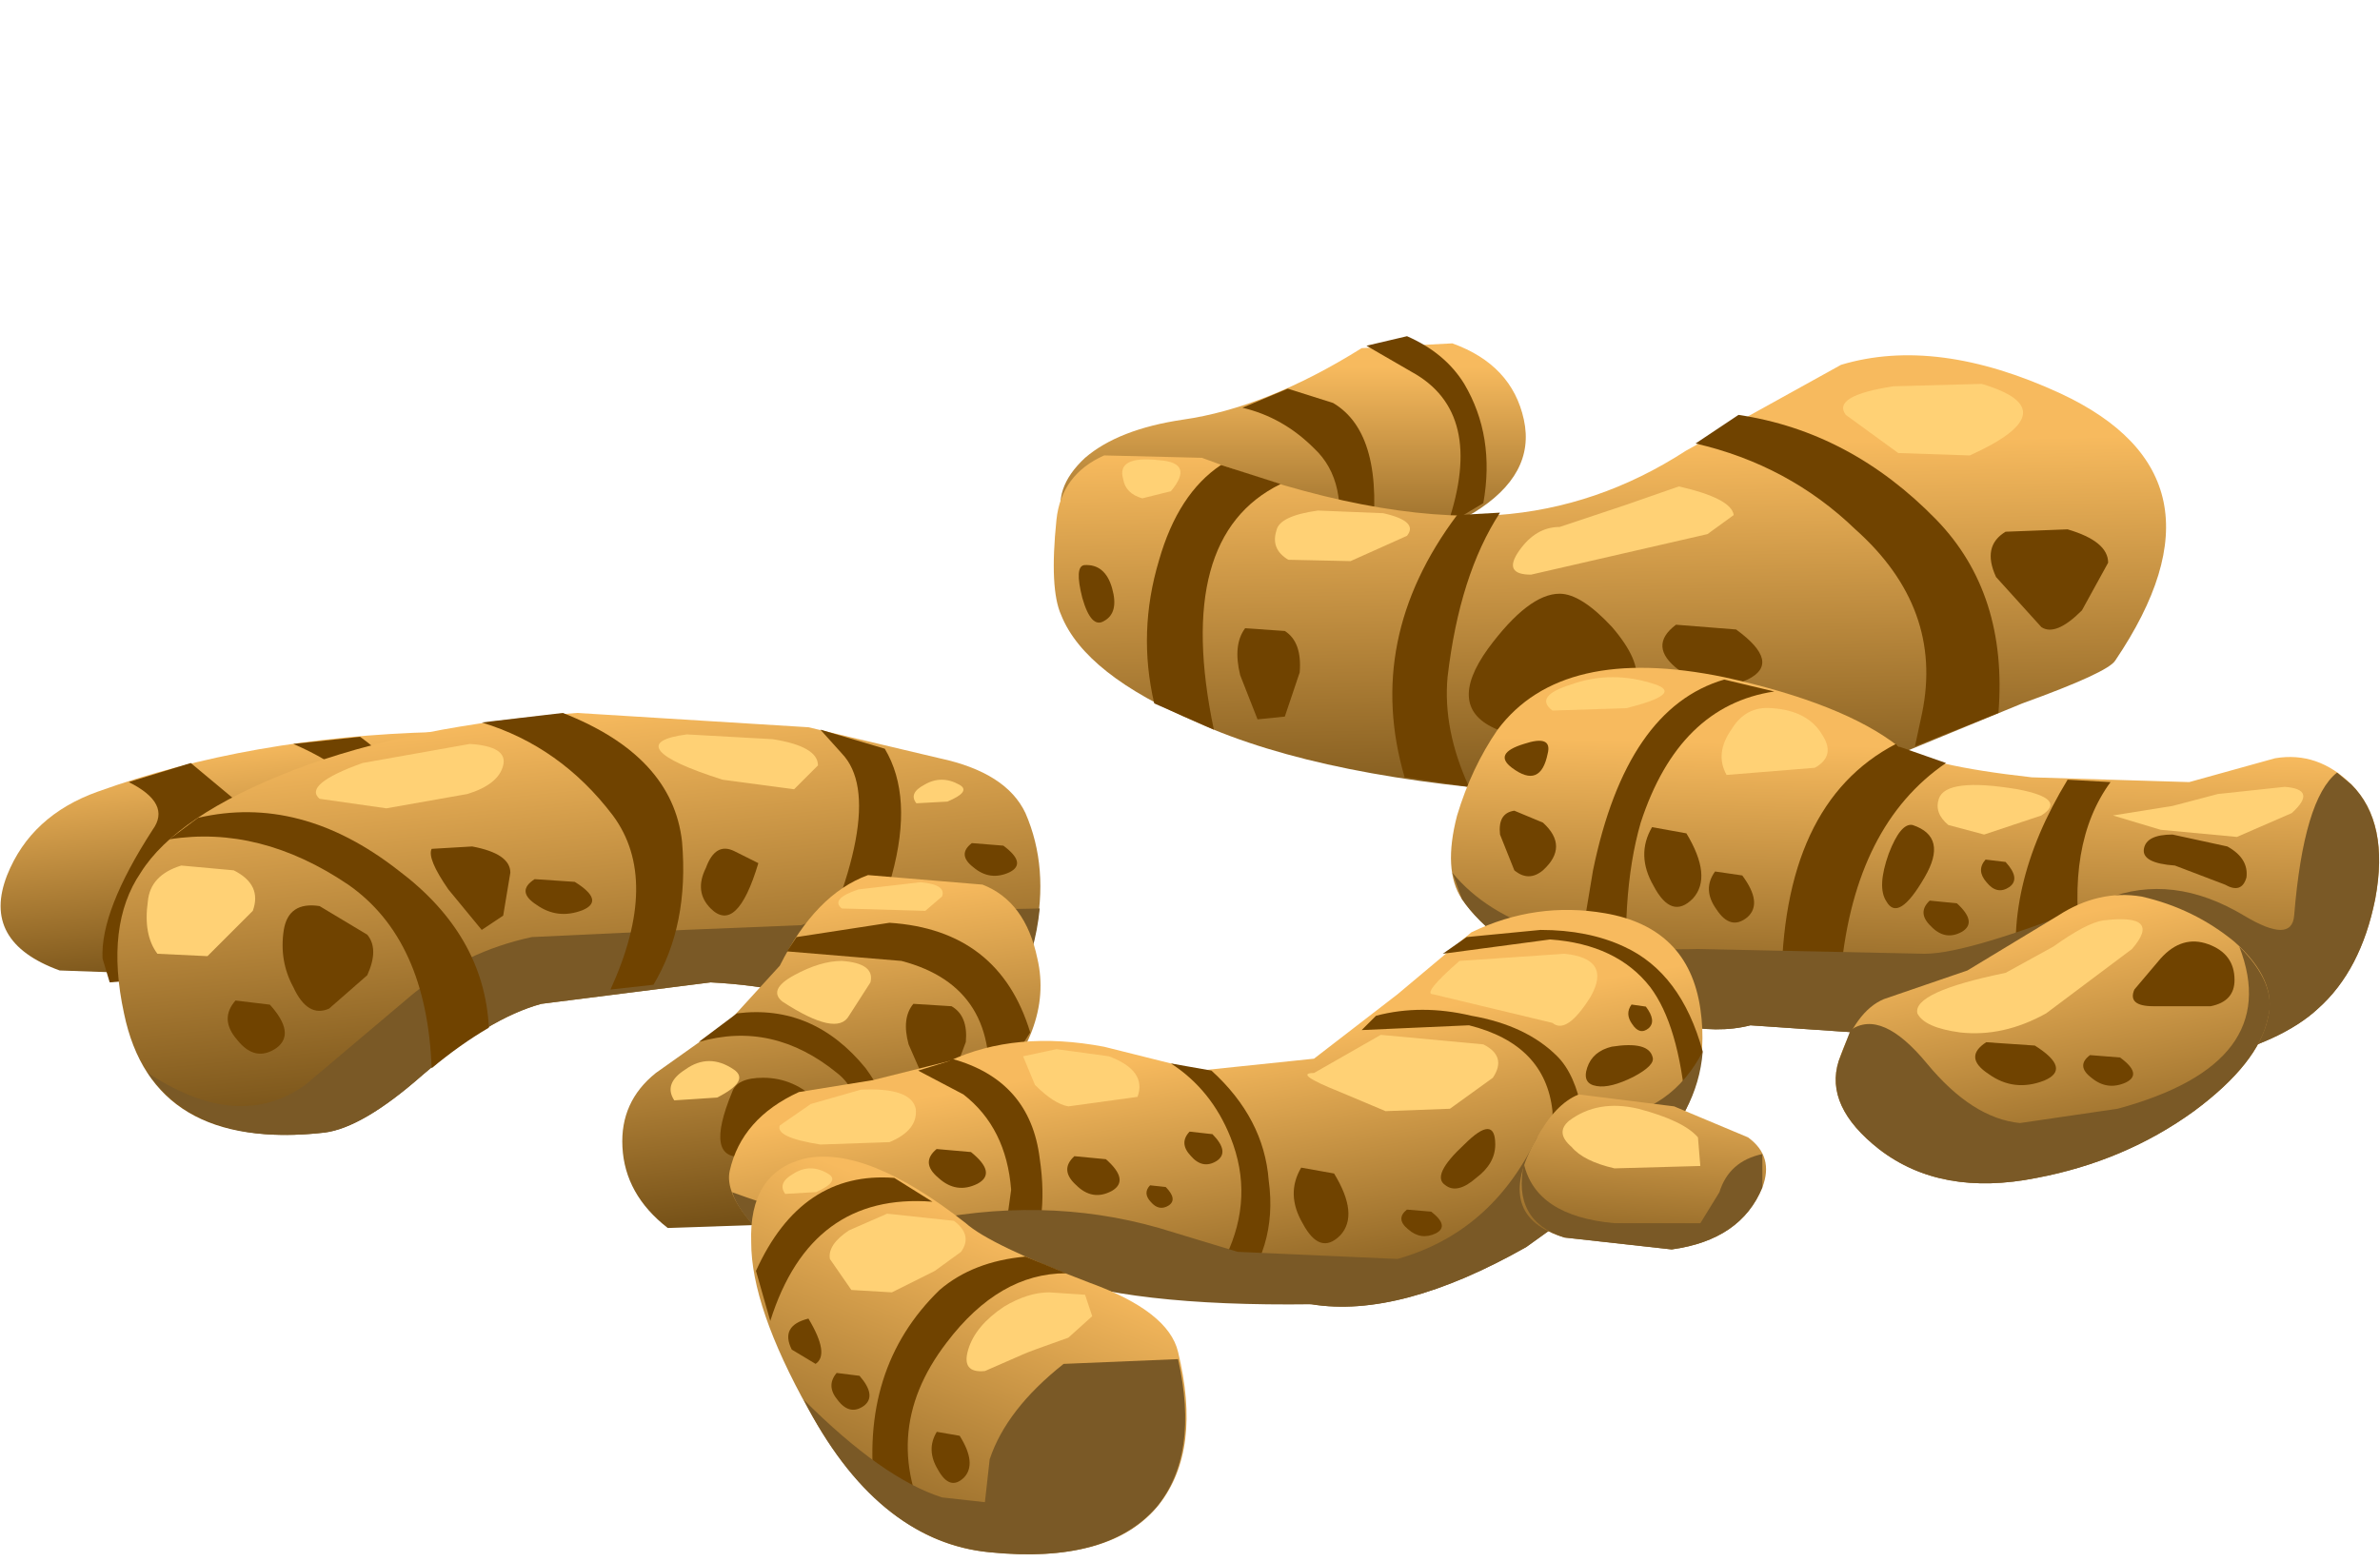 <?xml version="1.0" encoding="UTF-8" standalone="no"?>
<svg xmlns:xlink="http://www.w3.org/1999/xlink" height="32.75px" width="49.9px" xmlns="http://www.w3.org/2000/svg">
  <g transform="matrix(1.0, 0.0, 0.0, 1.0, 0.0, 0.0)">
    <use height="4.9" transform="matrix(1.0, 0.0, 0.0, 1.0, 22.25, 7.0)" width="9.75" xlink:href="#shape0"/>
    <use height="3.95" transform="matrix(1.0, 0.0, 0.0, 1.0, 28.65, 7.05)" width="2.5" xlink:href="#sprite0"/>
    <use height="3.35" transform="matrix(1.0, 0.0, 0.0, 1.0, 26.05, 8.15)" width="2.75" xlink:href="#sprite1"/>
    <use height="9.3" transform="matrix(1.0, 0.0, 0.0, 1.0, 22.1, 7.45)" width="23.3" xlink:href="#shape3"/>
    <use height="6.95" transform="matrix(1.0, 0.0, 0.0, 1.0, 35.55, 8.7)" width="6.35" xlink:href="#sprite2"/>
    <use height="5.75" transform="matrix(1.0, 0.0, 0.0, 1.0, 29.2, 10.75)" width="2.25" xlink:href="#sprite3"/>
    <use height="5.55" transform="matrix(1.0, 0.0, 0.0, 1.0, 24.05, 9.75)" width="2.8" xlink:href="#sprite4"/>
    <use height="2.2" transform="matrix(1.0, 0.0, 0.0, 1.0, 25.95, 13.0)" width="1.3" xlink:href="#sprite5"/>
    <use height="3.1" transform="matrix(1.0, 0.0, 0.0, 1.0, 30.8, 12.45)" width="3.5" xlink:href="#sprite6"/>
    <use height="1.5" transform="matrix(1.0, 0.0, 0.0, 1.0, 34.85, 12.9)" width="2.1" xlink:href="#sprite7"/>
    <use height="2.25" transform="matrix(1.0, 0.0, 0.0, 1.0, 41.75, 10.95)" width="2.45" xlink:href="#sprite8"/>
    <use height="1.2" transform="matrix(1.0, 0.0, 0.0, 1.0, 22.6, 11.85)" width="0.75" xlink:href="#sprite9"/>
    <use height="1.75" transform="matrix(1.0, 0.0, 0.0, 1.0, 38.65, 7.95)" width="3.75" xlink:href="#sprite10"/>
    <use height="1.85" transform="matrix(1.0, 0.0, 0.0, 1.0, 31.7, 10.2)" width="4.65" xlink:href="#sprite11"/>
    <use height="1.2" transform="matrix(1.0, 0.0, 0.0, 1.0, 26.7, 10.65)" width="2.85" xlink:href="#sprite12"/>
    <use height="0.85" transform="matrix(1.0, 0.0, 0.0, 1.0, 23.55, 9.65)" width="1.2" xlink:href="#sprite13"/>
    <use height="5.3" transform="matrix(1.0, 0.0, 0.0, 1.0, 0.0, 15.35)" width="10.4" xlink:href="#shape16"/>
    <use height="4.6" transform="matrix(1.0, 0.0, 0.0, 1.0, 2.15, 16.0)" width="3.05" xlink:href="#sprite14"/>
    <use height="2.65" transform="matrix(1.0, 0.0, 0.0, 1.0, 6.15, 15.45)" width="2.9" xlink:href="#sprite15"/>
    <use height="8.95" transform="matrix(1.0, 0.0, 0.0, 1.0, 2.45, 14.85)" width="19.35" xlink:href="#shape19"/>
    <use height="4.9" transform="matrix(1.0, 0.0, 0.0, 1.0, 3.1, 18.9)" width="18.7" xlink:href="#sprite16"/>
    <use height="5.35" transform="matrix(1.0, 0.0, 0.0, 1.0, 3.55, 17.05)" width="6.7" xlink:href="#sprite17"/>
    <use height="5.6" transform="matrix(1.0, 0.0, 0.0, 1.0, 16.7, 15.3)" width="2.2" xlink:href="#sprite18"/>
    <use height="5.8" transform="matrix(1.0, 0.0, 0.0, 1.0, 10.1, 14.95)" width="4.2" xlink:href="#sprite19"/>
    <use height="7.85" transform="matrix(1.0, 0.0, 0.0, 1.0, 13.05, 18.25)" width="8.75" xlink:href="#shape24"/>
    <use height="4.1" transform="matrix(1.0, 0.0, 0.0, 1.0, 14.65, 21.2)" width="4.15" xlink:href="#sprite20"/>
    <use height="3.7" transform="matrix(1.0, 0.0, 0.0, 1.0, 16.5, 19.35)" width="5.1" xlink:href="#sprite21"/>
    <use height="2.2" transform="matrix(1.0, 0.0, 0.0, 1.0, 5.9, 19.0)" width="1.9" xlink:href="#sprite22"/>
    <use height="1.3" transform="matrix(1.0, 0.0, 0.0, 1.0, 4.75, 20.8)" width="1.2" xlink:href="#sprite23"/>
    <use height="1.9" transform="matrix(1.0, 0.0, 0.0, 1.0, 9.05, 17.65)" width="1.65" xlink:href="#sprite24"/>
    <use height="0.85" transform="matrix(1.0, 0.0, 0.0, 1.0, 11.0, 18.3)" width="1.4" xlink:href="#sprite25"/>
    <use height="1.4" transform="matrix(1.0, 0.0, 0.0, 1.0, 14.7, 17.8)" width="1.2" xlink:href="#sprite26"/>
    <use height="0.8" transform="matrix(1.0, 0.0, 0.0, 1.0, 20.2, 17.55)" width="1.1" xlink:href="#sprite27"/>
    <use height="2.15" transform="matrix(1.0, 0.0, 0.0, 1.0, 3.05, 18.05)" width="2.3" xlink:href="#sprite28"/>
    <use height="1.35" transform="matrix(1.0, 0.0, 0.0, 1.0, 6.6, 15.6)" width="3.95" xlink:href="#sprite29"/>
    <use height="1.25" transform="matrix(1.0, 0.0, 0.0, 1.0, 13.8, 15.35)" width="3.35" xlink:href="#sprite30"/>
    <use height="0.6" transform="matrix(1.0, 0.0, 0.0, 1.0, 19.15, 16.35)" width="1.05" xlink:href="#sprite31"/>
    <use height="1.9" transform="matrix(1.0, 0.0, 0.0, 1.0, 19.0, 20.9)" width="1.25" xlink:href="#sprite32"/>
    <use height="1.65" transform="matrix(1.0, 0.0, 0.0, 1.0, 15.1, 22.6)" width="2.05" xlink:href="#sprite33"/>
    <use height="0.7" transform="matrix(1.0, 0.0, 0.0, 1.0, 17.6, 18.5)" width="2.15" xlink:href="#sprite34"/>
    <use height="1.3" transform="matrix(1.0, 0.0, 0.0, 1.0, 16.3, 20.15)" width="1.95" xlink:href="#sprite35"/>
    <use height="1.0" transform="matrix(1.0, 0.0, 0.0, 1.0, 14.05, 22.25)" width="1.45" xlink:href="#sprite36"/>
    <use height="8.45" transform="matrix(1.0, 0.0, 0.0, 1.0, 30.4, 14.0)" width="19.5" xlink:href="#shape36"/>
    <use height="8.25" transform="matrix(1.0, 0.0, 0.0, 1.0, 33.0, 14.25)" width="11.3" xlink:href="#sprite37"/>
    <use height="6.25" transform="matrix(1.0, 0.0, 0.0, 1.0, 30.45, 16.2)" width="19.45" xlink:href="#sprite38"/>
    <use height="6.05" transform="matrix(1.0, 0.0, 0.0, 1.0, 38.5, 18.75)" width="9.1" xlink:href="#shape39"/>
    <use height="4.95" transform="matrix(1.0, 0.0, 0.0, 1.0, 38.5, 19.85)" width="9.1" xlink:href="#sprite39"/>
    <use height="1.95" transform="matrix(1.0, 0.0, 0.0, 1.0, 34.45, 17.1)" width="1.2" xlink:href="#sprite40"/>
    <use height="1.25" transform="matrix(1.0, 0.0, 0.0, 1.0, 35.8, 18.1)" width="0.95" xlink:href="#sprite41"/>
    <use height="1.75" transform="matrix(1.0, 0.0, 0.0, 1.0, 39.45, 17.3)" width="1.1" xlink:href="#sprite42"/>
    <use height="0.85" transform="matrix(1.0, 0.0, 0.0, 1.0, 40.3, 18.75)" width="0.95" xlink:href="#sprite43"/>
    <use height="0.75" transform="matrix(1.0, 0.0, 0.0, 1.0, 41.55, 17.95)" width="0.7" xlink:href="#sprite44"/>
    <use height="1.1" transform="matrix(1.0, 0.0, 0.0, 1.0, 44.95, 17.5)" width="2.15" xlink:href="#sprite45"/>
    <use height="1.05" transform="matrix(1.0, 0.0, 0.0, 1.0, 41.4, 21.7)" width="1.7" xlink:href="#sprite46"/>
    <use height="0.75" transform="matrix(1.0, 0.0, 0.0, 1.0, 43.65, 22.05)" width="1.05" xlink:href="#sprite47"/>
    <use height="1.35" transform="matrix(1.0, 0.0, 0.0, 1.0, 44.7, 19.75)" width="2.15" xlink:href="#sprite48"/>
    <use height="1.35" transform="matrix(1.0, 0.0, 0.0, 1.0, 31.45, 17.0)" width="1.15" xlink:href="#sprite49"/>
    <use height="0.7" transform="matrix(1.0, 0.0, 0.0, 1.0, 31.55, 15.55)" width="0.9" xlink:href="#sprite50"/>
    <use height="0.85" transform="matrix(1.0, 0.0, 0.0, 1.0, 32.4, 14.2)" width="2.5" xlink:href="#sprite51"/>
    <use height="12.8" transform="matrix(1.0, 0.0, 0.0, 1.0, 15.3, 14.85)" width="33.0" xlink:href="#shape46"/>
    <use height="7.75" transform="matrix(1.0, 0.0, 0.0, 1.0, 19.25, 19.5)" width="16.45" xlink:href="#sprite52"/>
    <use height="5.6" transform="matrix(1.0, 0.0, 0.0, 1.0, 15.35, 22.05)" width="20.35" xlink:href="#sprite53"/>
    <use height="8.35" transform="matrix(1.0, 0.0, 0.0, 1.0, 15.75, 24.25)" width="9.15" xlink:href="#shape49"/>
    <use height="7.55" transform="matrix(1.0, 0.0, 0.0, 1.0, 15.85, 24.7)" width="6.5" xlink:href="#sprite54"/>
    <use height="4.6" transform="matrix(1.0, 0.0, 0.0, 1.0, 16.85, 28.0)" width="8.0" xlink:href="#sprite55"/>
    <use height="3.35" transform="matrix(1.0, 0.0, 0.0, 1.0, 31.85, 22.85)" width="5.2" xlink:href="#shape52"/>
    <use height="2.0" transform="matrix(1.0, 0.0, 0.0, 1.0, 31.9, 24.2)" width="5.1" xlink:href="#sprite56"/>
    <use height="1.6" transform="matrix(1.0, 0.0, 0.0, 1.0, 30.0, 19.9)" width="3.5" xlink:href="#sprite57"/>
    <use height="1.7" transform="matrix(1.0, 0.0, 0.0, 1.0, 27.4, 21.65)" width="4.0" xlink:href="#sprite58"/>
    <use height="1.4" transform="matrix(1.0, 0.0, 0.0, 1.0, 32.75, 23.2)" width="3.0" xlink:href="#sprite59"/>
    <use height="1.25" transform="matrix(1.0, 0.0, 0.0, 1.0, 21.45, 22.0)" width="2.45" xlink:href="#sprite60"/>
    <use height="1.2" transform="matrix(1.0, 0.0, 0.0, 1.0, 16.35, 22.85)" width="2.85" xlink:href="#sprite61"/>
    <use height="0.65" transform="matrix(1.0, 0.0, 0.0, 1.0, 16.4, 24.5)" width="1.05" xlink:href="#sprite62"/>
    <use height="1.85" transform="matrix(1.0, 0.0, 0.0, 1.0, 17.4, 25.4)" width="2.85" xlink:href="#sprite63"/>
    <use height="1.65" transform="matrix(1.0, 0.0, 0.0, 1.0, 20.25, 27.1)" width="2.65" xlink:href="#sprite64"/>
    <use height="1.85" transform="matrix(1.0, 0.0, 0.0, 1.0, 27.1, 24.25)" width="1.15" xlink:href="#sprite65"/>
    <use height="0.95" transform="matrix(1.0, 0.0, 0.0, 1.0, 22.35, 24.1)" width="1.1" xlink:href="#sprite66"/>
    <use height="0.55" transform="matrix(1.0, 0.0, 0.0, 1.0, 24.05, 24.8)" width="0.55" xlink:href="#sprite67"/>
    <use height="0.8" transform="matrix(1.0, 0.0, 0.0, 1.0, 24.85, 23.6)" width="0.8" xlink:href="#sprite68"/>
    <use height="1.25" transform="matrix(1.0, 0.0, 0.0, 1.0, 30.2, 23.65)" width="1.15" xlink:href="#sprite69"/>
    <use height="0.65" transform="matrix(1.0, 0.0, 0.0, 1.0, 29.4, 25.3)" width="0.85" xlink:href="#sprite70"/>
    <use height="0.85" transform="matrix(1.0, 0.0, 0.0, 1.0, 33.25, 21.9)" width="1.4" xlink:href="#sprite71"/>
    <use height="0.65" transform="matrix(1.0, 0.0, 0.0, 1.0, 34.15, 21.0)" width="0.5" xlink:href="#sprite72"/>
    <use height="0.95" transform="matrix(1.0, 0.0, 0.0, 1.0, 19.45, 23.95)" width="1.2" xlink:href="#sprite73"/>
    <use height="1.0" transform="matrix(1.0, 0.0, 0.0, 1.0, 16.55, 27.65)" width="0.65" xlink:href="#sprite74"/>
    <use height="0.9" transform="matrix(1.0, 0.0, 0.0, 1.0, 17.45, 28.65)" width="0.8" xlink:href="#sprite75"/>
    <use height="1.25" transform="matrix(1.0, 0.0, 0.0, 1.0, 19.55, 29.85)" width="0.8" xlink:href="#sprite76"/>
  </g>
  <defs>
    <g id="shape0" transform="matrix(1.0, 0.0, 0.0, 1.0, -22.25, -7.0)">
      <path d="M22.3 10.95 Q22.05 10.25 22.75 9.6 23.45 9.0 24.8 8.8 26.55 8.55 28.55 7.3 L30.45 7.2 Q31.7 7.65 31.95 8.8 32.2 9.95 30.9 10.75 29.75 11.4 28.35 11.45 L24.95 11.9 Q22.65 12.0 22.3 10.95" fill="url(#gradient0)" fill-rule="evenodd" stroke="none"/>
    </g>
    <linearGradient gradientTransform="matrix(0.0, 0.003, 0.003, 0.0, 27.1, 10.15)" gradientUnits="userSpaceOnUse" id="gradient0" spreadMethod="pad" x1="-819.2" x2="819.2">
      <stop offset="0.0" stop-color="#f7ba5e"/>
      <stop offset="1.0" stop-color="#734f16"/>
    </linearGradient>
    <g id="sprite0" transform="matrix(1.0, 0.0, 0.0, 1.0, 0.0, 0.0)">
      <use height="3.95" transform="matrix(1.0, 0.0, 0.0, 1.0, 0.0, 0.0)" width="2.5" xlink:href="#shape1"/>
    </g>
    <g id="shape1" transform="matrix(1.0, 0.0, 0.0, 1.0, 0.0, 0.0)">
      <path d="M0.0 0.2 L0.85 0.0 Q1.65 0.35 2.05 1.0 2.7 2.1 2.45 3.5 L1.7 3.95 Q2.5 1.6 0.95 0.75 L0.0 0.2" fill="#704300" fill-rule="evenodd" stroke="none"/>
    </g>
    <g id="sprite1" transform="matrix(1.0, 0.0, 0.0, 1.0, 0.0, 0.0)">
      <use height="3.35" transform="matrix(1.0, 0.0, 0.0, 1.0, 0.0, 0.0)" width="2.75" xlink:href="#shape2"/>
    </g>
    <g id="shape2" transform="matrix(1.0, 0.0, 0.0, 1.0, 0.0, 0.0)">
      <path d="M2.3 3.3 L1.95 3.35 Q2.25 1.95 1.5 1.25 0.85 0.6 0.0 0.4 L0.95 0.0 1.9 0.3 Q3.0 0.95 2.7 3.3 L2.3 3.3" fill="#704300" fill-rule="evenodd" stroke="none"/>
    </g>
    <g id="shape3" transform="matrix(1.0, 0.0, 0.0, 1.0, -22.1, -7.45)">
      <path d="M43.2 8.25 Q46.95 10.0 44.35 13.85 44.2 14.1 42.4 14.75 L39.0 16.15 Q37.3 16.95 32.55 16.65 27.75 16.35 25.1 15.15 22.75 14.15 22.25 12.9 22.0 12.35 22.15 10.9 22.25 9.95 23.15 9.55 L25.2 9.6 Q28.8 10.95 31.4 10.8 33.5 10.65 35.35 9.45 L38.6 7.65 Q40.6 7.05 43.2 8.25" fill="url(#gradient1)" fill-rule="evenodd" stroke="none"/>
    </g>
    <linearGradient gradientTransform="matrix(1.0E-4, 0.005, 0.005, -1.0E-4, 33.8, 13.45)" gradientUnits="userSpaceOnUse" id="gradient1" spreadMethod="pad" x1="-819.2" x2="819.2">
      <stop offset="0.0" stop-color="#f7ba5e"/>
      <stop offset="1.0" stop-color="#734f16"/>
    </linearGradient>
    <g id="sprite2" transform="matrix(1.0, 0.0, 0.0, 1.0, 0.0, 0.0)">
      <use height="6.95" transform="matrix(1.0, 0.0, 0.0, 1.0, 0.0, 0.0)" width="6.35" xlink:href="#shape4"/>
    </g>
    <g id="shape4" transform="matrix(1.0, 0.0, 0.0, 1.0, 0.0, 0.0)">
      <path d="M4.6 6.95 L4.75 6.25 Q5.2 4.05 3.35 2.4 1.95 1.05 0.0 0.6 L0.9 0.0 Q3.25 0.35 5.05 2.2 6.55 3.75 6.35 6.25 L4.6 6.95" fill="#704300" fill-rule="evenodd" stroke="none"/>
    </g>
    <g id="sprite3" transform="matrix(1.0, 0.0, 0.0, 1.0, 0.0, 0.0)">
      <use height="5.75" transform="matrix(1.0, 0.0, 0.0, 1.0, 0.0, 0.0)" width="2.25" xlink:href="#shape5"/>
    </g>
    <g id="shape5" transform="matrix(1.0, 0.0, 0.0, 1.0, 0.0, 0.0)">
      <path d="M2.25 0.0 Q1.4 1.3 1.15 3.45 1.05 4.55 1.6 5.75 L0.25 5.55 Q-0.6 2.65 1.35 0.05 L2.25 0.0" fill="#704300" fill-rule="evenodd" stroke="none"/>
    </g>
    <g id="sprite4" transform="matrix(1.0, 0.0, 0.0, 1.0, 0.0, 0.0)">
      <use height="5.55" transform="matrix(1.0, 0.0, 0.0, 1.0, 0.0, 0.0)" width="2.8" xlink:href="#shape6"/>
    </g>
    <g id="shape6" transform="matrix(1.0, 0.0, 0.0, 1.0, 0.0, 0.0)">
      <path d="M1.4 5.55 L0.15 5.0 Q-0.2 3.5 0.25 2.0 0.65 0.6 1.55 0.0 L2.8 0.4 Q0.55 1.5 1.4 5.55" fill="#704300" fill-rule="evenodd" stroke="none"/>
    </g>
    <g id="sprite5" transform="matrix(1.0, 0.0, 0.0, 1.0, -0.05, 0.0)">
      <use height="1.9" transform="matrix(1.04, 0.0, 0.0, 1.158, 0.05, 0.0)" width="1.25" xlink:href="#shape7"/>
    </g>
    <g id="shape7" transform="matrix(1.0, 0.0, 0.0, 1.0, 0.0, 0.0)">
      <path d="M0.95 0.2 Q1.3 0.4 1.25 0.95 L0.95 1.75 0.4 1.8 0.05 1.0 Q-0.1 0.45 0.15 0.15 L0.95 0.2" fill="#704300" fill-rule="evenodd" stroke="none"/>
    </g>
    <g id="sprite6" transform="matrix(1.0, 0.0, 0.0, 1.0, 0.0, 0.0)">
      <use height="3.1" transform="matrix(1.0, 0.0, 0.0, 1.0, 0.0, 0.0)" width="3.5" xlink:href="#shape8"/>
    </g>
    <g id="shape8" transform="matrix(1.0, 0.0, 0.0, 1.0, 0.0, 0.0)">
      <path d="M1.9 0.0 Q2.35 0.0 3.0 0.7 3.6 1.4 3.5 1.85 L2.6 2.85 Q1.7 3.35 0.6 2.85 -0.5 2.4 0.4 1.15 1.25 0.0 1.9 0.0" fill="#704300" fill-rule="evenodd" stroke="none"/>
    </g>
    <g id="sprite7" transform="matrix(1.0, 0.0, 0.0, 1.0, 0.05, 0.05)">
      <use height="1.5" transform="matrix(1.2, 0.0, 0.0, 1.0, -0.06, -0.05)" width="1.75" xlink:href="#shape9"/>
    </g>
    <g id="shape9" transform="matrix(1.0, 0.0, 0.0, 1.0, 0.05, 0.05)">
      <path d="M1.25 0.25 Q2.05 0.95 1.45 1.3 0.8 1.65 0.25 1.1 -0.3 0.6 0.2 0.15 L1.25 0.25" fill="#704300" fill-rule="evenodd" stroke="none"/>
    </g>
    <g id="sprite8" transform="matrix(1.0, 0.0, 0.0, 1.0, -0.05, 0.05)">
      <use height="2.25" transform="matrix(1.0, 0.0, 0.0, 1.0, 0.05, -0.05)" width="2.45" xlink:href="#shape10"/>
    </g>
    <g id="shape10" transform="matrix(1.0, 0.0, 0.0, 1.0, -0.05, 0.05)">
      <path d="M1.1 2.15 L0.15 1.1 Q-0.15 0.45 0.35 0.15 L1.65 0.1 Q2.5 0.35 2.5 0.8 L1.95 1.8 Q1.4 2.35 1.1 2.15" fill="#704300" fill-rule="evenodd" stroke="none"/>
    </g>
    <g id="sprite9" transform="matrix(1.0, 0.0, 0.0, 1.0, 0.0, 0.0)">
      <use height="2.1" transform="matrix(0.417, 0.0, 0.0, 0.571, 0.008, 0.0)" width="1.8" xlink:href="#shape11"/>
    </g>
    <g id="shape11" transform="matrix(1.0, 0.0, 0.0, 1.0, 0.1, 0.0)">
      <path d="M1.6 0.85 Q1.95 1.75 1.2 2.05 0.55 2.35 0.1 1.2 -0.3 0.05 0.2 0.0 1.25 -0.05 1.6 0.85" fill="#704300" fill-rule="evenodd" stroke="none"/>
    </g>
    <g id="sprite10" transform="matrix(1.0, 0.0, 0.0, 1.0, 0.0, 0.05)">
      <use height="1.75" transform="matrix(1.0, 0.0, 0.0, 1.0, 0.0, -0.05)" width="3.75" xlink:href="#shape12"/>
    </g>
    <g id="shape12" transform="matrix(1.0, 0.0, 0.0, 1.0, 0.0, 0.05)">
      <path d="M2.9 0.05 Q4.75 0.6 2.65 1.55 L1.15 1.5 0.05 0.7 Q-0.25 0.3 1.05 0.1 L2.9 0.05" fill="#ffd175" fill-rule="evenodd" stroke="none"/>
    </g>
    <g id="sprite11" transform="matrix(1.0, 0.0, 0.0, 1.0, 0.05, 0.0)">
      <use height="1.85" transform="matrix(1.0, 0.0, 0.0, 1.0, -0.05, 0.0)" width="4.65" xlink:href="#shape13"/>
    </g>
    <g id="shape13" transform="matrix(1.0, 0.0, 0.0, 1.0, 0.05, 0.0)">
      <path d="M3.45 0.0 Q4.55 0.25 4.6 0.6 L4.05 1.0 0.35 1.85 Q-0.25 1.85 0.1 1.35 0.45 0.85 0.95 0.85 L2.3 0.4 3.45 0.0" fill="#ffd175" fill-rule="evenodd" stroke="none"/>
    </g>
    <g id="sprite12" transform="matrix(1.0, 0.0, 0.0, 1.0, 0.05, 0.0)">
      <use height="2.15" transform="matrix(1.244, 0.0, 0.0, 0.558, -0.05, 0.0)" width="2.3" xlink:href="#shape14"/>
    </g>
    <g id="shape14" transform="matrix(1.0, 0.0, 0.0, 1.0, 0.0, 0.0)">
      <path d="M1.85 0.2 Q2.45 0.5 2.25 1.05 L1.3 2.0 0.25 1.95 Q-0.05 1.55 0.05 0.85 0.1 0.3 0.75 0.1 L1.85 0.2" fill="#ffd175" fill-rule="evenodd" stroke="none"/>
    </g>
    <g id="sprite13" transform="matrix(1.0, 0.0, 0.0, 1.0, -0.05, -0.05)">
      <use height="0.85" transform="matrix(1.0, 0.0, 0.0, 1.0, 0.05, 0.05)" width="1.2" xlink:href="#shape15"/>
    </g>
    <g id="shape15" transform="matrix(1.0, 0.0, 0.0, 1.0, -0.05, -0.05)">
      <path d="M0.8 0.05 Q1.55 0.1 1.05 0.7 L0.45 0.85 Q0.1 0.75 0.05 0.45 -0.1 -0.05 0.8 0.05" fill="#ffd175" fill-rule="evenodd" stroke="none"/>
    </g>
    <g id="shape16" transform="matrix(1.0, 0.0, 0.0, 1.0, 0.0, -15.35)">
      <path d="M9.15 15.35 Q11.45 15.25 9.6 17.9 7.75 20.6 6.05 20.2 L4.05 20.45 1.25 20.35 Q-0.4 19.75 0.15 18.35 0.65 17.1 2.05 16.6 5.25 15.45 9.15 15.35" fill="url(#gradient2)" fill-rule="evenodd" stroke="none"/>
    </g>
    <linearGradient gradientTransform="matrix(3.0E-4, 0.003, 0.003, -3.0E-4, 5.2, 18.05)" gradientUnits="userSpaceOnUse" id="gradient2" spreadMethod="pad" x1="-819.2" x2="819.2">
      <stop offset="0.0" stop-color="#f7ba5e"/>
      <stop offset="1.0" stop-color="#734f16"/>
    </linearGradient>
    <g id="sprite14" transform="matrix(1.0, 0.0, 0.0, 1.0, 0.0, 0.0)">
      <use height="4.6" transform="matrix(1.0, 0.0, 0.0, 1.0, 0.0, 0.0)" width="3.05" xlink:href="#shape17"/>
    </g>
    <g id="shape17" transform="matrix(1.0, 0.0, 0.0, 1.0, 0.0, 0.0)">
      <path d="M1.05 1.4 Q1.45 0.85 0.55 0.4 L1.85 0.0 3.05 1.0 1.95 4.45 0.15 4.6 0.0 4.1 Q-0.05 3.1 1.05 1.4" fill="#704300" fill-rule="evenodd" stroke="none"/>
    </g>
    <g id="sprite15" transform="matrix(1.0, 0.0, 0.0, 1.0, 0.0, 0.0)">
      <use height="2.65" transform="matrix(1.0, 0.0, 0.0, 1.0, 0.0, 0.0)" width="2.9" xlink:href="#shape18"/>
    </g>
    <g id="shape18" transform="matrix(1.0, 0.0, 0.0, 1.0, 0.0, 0.0)">
      <path d="M2.9 2.35 Q2.95 2.8 2.2 2.55 1.5 2.3 1.5 1.55 1.5 0.8 0.0 0.15 L1.4 0.0 Q2.65 0.9 2.9 2.35" fill="#704300" fill-rule="evenodd" stroke="none"/>
    </g>
    <g id="shape19" transform="matrix(1.0, 0.0, 0.0, 1.0, -2.45, -14.85)">
      <path d="M20.4 21.45 L18.9 21.8 Q18.45 21.75 17.8 21.3 16.8 20.7 14.9 20.6 L11.35 21.05 Q10.25 21.35 8.85 22.55 7.6 23.65 6.8 23.75 3.2 24.15 2.6 21.25 2.2 19.4 2.95 18.3 3.7 17.1 6.15 16.15 8.65 15.2 12.1 14.95 L16.95 15.25 19.7 15.9 Q21.1 16.2 21.5 17.05 22.0 18.2 21.7 19.6 21.4 21.05 20.4 21.45" fill="url(#gradient3)" fill-rule="evenodd" stroke="none"/>
    </g>
    <linearGradient gradientTransform="matrix(5.0E-4, 0.005, 0.005, -5.0E-4, 12.1, 19.05)" gradientUnits="userSpaceOnUse" id="gradient3" spreadMethod="pad" x1="-819.2" x2="819.2">
      <stop offset="0.0" stop-color="#f7ba5e"/>
      <stop offset="1.0" stop-color="#734f16"/>
    </linearGradient>
    <g id="sprite16" transform="matrix(1.0, 0.0, 0.0, 1.0, 0.0, -0.05)">
      <use height="4.9" transform="matrix(1.0, 0.0, 0.0, 1.0, 0.0, 0.05)" width="18.7" xlink:href="#shape20"/>
    </g>
    <g id="shape20" transform="matrix(1.0, 0.0, 0.0, 1.0, 0.0, -0.05)">
      <path d="M18.7 0.2 Q18.5 2.1 17.3 2.6 L15.8 2.95 Q15.35 2.9 14.7 2.45 13.7 1.85 11.8 1.75 L8.25 2.2 Q7.15 2.5 5.75 3.7 4.5 4.8 3.7 4.9 1.1 5.2 0.0 3.65 1.9 4.9 3.3 3.9 L5.55 2.0 Q6.65 1.1 8.05 0.8 L11.25 0.65 13.7 0.55 15.0 0.1 16.3 0.25 18.7 0.2" fill="#7a5926" fill-rule="evenodd" stroke="none"/>
    </g>
    <g id="sprite17" transform="matrix(1.0, 0.0, 0.0, 1.0, 0.0, 0.0)">
      <use height="5.35" transform="matrix(1.0, 0.0, 0.0, 1.0, 0.0, 0.0)" width="6.7" xlink:href="#shape21"/>
    </g>
    <g id="shape21" transform="matrix(1.0, 0.0, 0.0, 1.0, 0.0, 0.0)">
      <path d="M4.8 1.2 Q6.6 2.55 6.7 4.5 6.1 4.85 5.5 5.35 5.4 2.65 3.75 1.5 1.9 0.25 0.0 0.55 L0.6 0.1 Q2.75 -0.4 4.8 1.2" fill="#704300" fill-rule="evenodd" stroke="none"/>
    </g>
    <g id="sprite18" transform="matrix(1.0, 0.0, 0.0, 1.0, 0.0, 0.0)">
      <use height="5.6" transform="matrix(1.0, 0.0, 0.0, 1.0, 0.0, 0.0)" width="2.2" xlink:href="#shape22"/>
    </g>
    <g id="shape22" transform="matrix(1.0, 0.0, 0.0, 1.0, 0.0, 0.0)">
      <path d="M0.95 0.5 L0.5 0.0 1.85 0.4 Q2.45 1.4 2.0 3.05 1.75 4.1 0.0 5.6 2.0 1.6 0.95 0.5" fill="#704300" fill-rule="evenodd" stroke="none"/>
    </g>
    <g id="sprite19" transform="matrix(1.0, 0.0, 0.0, 1.0, 0.0, 0.0)">
      <use height="5.8" transform="matrix(1.0, 0.0, 0.0, 1.0, 0.0, 0.0)" width="4.2" xlink:href="#shape23"/>
    </g>
    <g id="shape23" transform="matrix(1.0, 0.0, 0.0, 1.0, 0.0, 0.0)">
      <path d="M2.75 2.15 Q1.65 0.7 0.0 0.2 L1.7 0.0 Q4.0 0.9 4.2 2.7 4.35 4.45 3.6 5.7 L2.7 5.8 Q3.75 3.5 2.75 2.15" fill="#704300" fill-rule="evenodd" stroke="none"/>
    </g>
    <g id="shape24" transform="matrix(1.0, 0.0, 0.0, 1.0, -13.05, -18.25)">
      <path d="M21.75 20.1 Q22.1 21.6 20.6 23.15 18.95 24.9 16.95 25.65 L14.0 25.75 Q13.1 25.05 13.05 24.05 13.0 23.1 13.75 22.5 L15.3 21.4 16.35 20.25 Q17.1 18.75 18.2 18.35 L20.6 18.55 Q21.5 18.9 21.75 20.1" fill="url(#gradient4)" fill-rule="evenodd" stroke="none"/>
    </g>
    <linearGradient gradientTransform="matrix(5.0E-4, 0.004, 0.004, -5.0E-4, 17.4, 22.15)" gradientUnits="userSpaceOnUse" id="gradient4" spreadMethod="pad" x1="-819.2" x2="819.2">
      <stop offset="0.0" stop-color="#f7ba5e"/>
      <stop offset="1.0" stop-color="#734f16"/>
    </linearGradient>
    <g id="sprite20" transform="matrix(1.0, 0.0, 0.0, 1.0, 0.0, 0.0)">
      <use height="4.1" transform="matrix(1.0, 0.0, 0.0, 1.0, 0.0, 0.0)" width="4.15" xlink:href="#shape25"/>
    </g>
    <g id="shape25" transform="matrix(1.0, 0.0, 0.0, 1.0, 0.0, 0.0)">
      <path d="M4.15 3.45 L3.0 4.1 Q3.8 2.0 2.9 1.3 1.55 0.2 0.0 0.65 L0.8 0.05 Q2.4 -0.15 3.5 1.2 4.3 2.3 4.15 3.45" fill="#704300" fill-rule="evenodd" stroke="none"/>
    </g>
    <g id="sprite21" transform="matrix(1.0, 0.0, 0.0, 1.0, 0.0, 0.0)">
      <use height="3.7" transform="matrix(1.0, 0.0, 0.0, 1.0, 0.0, 0.0)" width="5.1" xlink:href="#shape26"/>
    </g>
    <g id="shape26" transform="matrix(1.0, 0.0, 0.0, 1.0, 0.0, 0.0)">
      <path d="M5.1 2.3 L4.2 3.7 Q4.5 1.35 2.4 0.8 L0.0 0.6 0.2 0.3 2.15 0.0 Q4.45 0.15 5.1 2.3" fill="#704300" fill-rule="evenodd" stroke="none"/>
    </g>
    <g id="sprite22" transform="matrix(1.0, 0.0, 0.0, 1.0, 0.05, 0.0)">
      <use height="2.2" transform="matrix(1.0, 0.0, 0.0, 1.0, -0.05, 0.0)" width="1.9" xlink:href="#shape27"/>
    </g>
    <g id="shape27" transform="matrix(1.0, 0.0, 0.0, 1.0, 0.05, 0.0)">
      <path d="M1.75 0.6 Q2.0 0.9 1.75 1.45 L0.95 2.15 Q0.5 2.35 0.2 1.7 -0.1 1.15 0.0 0.5 0.1 -0.1 0.75 0.0 L1.75 0.6" fill="#704300" fill-rule="evenodd" stroke="none"/>
    </g>
    <g id="sprite23" transform="matrix(1.0, 0.0, 0.0, 1.0, 0.05, 0.05)">
      <use height="1.5" transform="matrix(0.686, 0.0, 0.0, 0.867, -0.034, -0.043)" width="1.75" xlink:href="#shape9"/>
    </g>
    <g id="sprite24" transform="matrix(1.0, 0.0, 0.0, 1.0, -0.05, 0.0)">
      <use height="1.9" transform="matrix(1.0, 0.0, 0.0, 1.0, 0.05, 0.0)" width="1.65" xlink:href="#shape28"/>
    </g>
    <g id="shape28" transform="matrix(1.0, 0.0, 0.0, 1.0, -0.05, 0.0)">
      <path d="M1.1 1.85 L0.4 1.0 Q-0.05 0.35 0.05 0.15 L0.9 0.1 Q1.7 0.25 1.7 0.65 L1.55 1.55 1.1 1.85" fill="#704300" fill-rule="evenodd" stroke="none"/>
    </g>
    <g id="sprite25" transform="matrix(1.0, 0.0, 0.0, 1.0, 0.0, 0.0)">
      <use height="1.5" transform="matrix(0.8, 0.0, 0.0, 0.567, 0.01, 0.022)" width="1.75" xlink:href="#shape9"/>
    </g>
    <g id="sprite26" transform="matrix(1.0, 0.0, 0.0, 1.0, 0.0, 0.0)">
      <use height="1.4" transform="matrix(1.0, 0.0, 0.0, 1.0, 0.0, 0.0)" width="1.2" xlink:href="#shape29"/>
    </g>
    <g id="shape29" transform="matrix(1.0, 0.0, 0.0, 1.0, 0.0, 0.0)">
      <path d="M0.2 1.25 Q-0.15 0.9 0.1 0.4 0.3 -0.15 0.7 0.05 L1.2 0.3 Q0.75 1.8 0.2 1.25" fill="#704300" fill-rule="evenodd" stroke="none"/>
    </g>
    <g id="sprite27" transform="matrix(1.0, 0.0, 0.0, 1.0, -0.05, 0.0)">
      <use height="1.5" transform="matrix(0.629, 0.0, 0.0, 0.533, 0.069, 0.023)" width="1.75" xlink:href="#shape9"/>
    </g>
    <g id="sprite28" transform="matrix(1.0, 0.0, 0.0, 1.0, 0.0, 0.0)">
      <use height="2.15" transform="matrix(1.0, 0.0, 0.0, 1.0, 0.0, 0.0)" width="2.3" xlink:href="#shape14"/>
    </g>
    <g id="sprite29" transform="matrix(1.0, 0.0, 0.0, 1.0, 0.05, 0.0)">
      <use height="1.35" transform="matrix(1.0, 0.0, 0.0, 1.0, -0.05, 0.0)" width="3.95" xlink:href="#shape30"/>
    </g>
    <g id="shape30" transform="matrix(1.0, 0.0, 0.0, 1.0, 0.05, 0.0)">
      <path d="M3.2 0.0 Q4.0 0.05 3.9 0.45 3.8 0.85 3.15 1.05 L1.45 1.35 0.05 1.15 Q-0.3 0.85 0.95 0.4 L3.2 0.0" fill="#ffd175" fill-rule="evenodd" stroke="none"/>
    </g>
    <g id="sprite30" transform="matrix(1.0, 0.0, 0.0, 1.0, 0.0, 0.0)">
      <use height="1.25" transform="matrix(1.0, 0.0, 0.0, 1.0, 0.0, 0.0)" width="3.35" xlink:href="#shape31"/>
    </g>
    <g id="shape31" transform="matrix(1.0, 0.0, 0.0, 1.0, 0.0, 0.0)">
      <path d="M2.4 0.15 Q3.35 0.3 3.35 0.7 L2.85 1.2 1.35 1.0 Q0.25 0.65 0.05 0.4 -0.15 0.15 0.6 0.05 L2.4 0.15" fill="#ffd175" fill-rule="evenodd" stroke="none"/>
    </g>
    <g id="sprite31" transform="matrix(1.0, 0.0, 0.0, 1.0, 0.05, 0.0)">
      <use height="0.85" transform="matrix(0.42, 0.0, 0.0, 0.706, -0.05, 0.0)" width="2.5" xlink:href="#shape32"/>
    </g>
    <g id="shape32" transform="matrix(1.0, 0.0, 0.0, 1.0, 0.0, 0.0)">
      <path d="M2.3 0.15 Q2.9 0.35 1.7 0.65 L0.15 0.7 Q-0.25 0.4 0.55 0.15 1.4 -0.15 2.3 0.15" fill="#ffd175" fill-rule="evenodd" stroke="none"/>
    </g>
    <g id="sprite32" transform="matrix(1.0, 0.0, 0.0, 1.0, 0.0, 0.0)">
      <use height="1.9" transform="matrix(1.0, 0.0, 0.0, 1.0, 0.0, 0.0)" width="1.25" xlink:href="#shape7"/>
    </g>
    <g id="sprite33" transform="matrix(1.0, 0.0, 0.0, 1.0, -0.05, 0.0)">
      <use height="1.65" transform="matrix(1.0, 0.0, 0.0, 1.0, 0.05, 0.0)" width="2.05" xlink:href="#shape33"/>
    </g>
    <g id="shape33" transform="matrix(1.0, 0.0, 0.0, 1.0, -0.05, 0.0)">
      <path d="M2.1 0.5 Q2.3 1.4 0.55 1.65 -0.3 1.75 0.3 0.3 0.4 0.0 0.95 0.0 1.6 0.0 2.1 0.5" fill="#704300" fill-rule="evenodd" stroke="none"/>
    </g>
    <g id="sprite34" transform="matrix(1.0, 0.0, 0.0, 1.0, -0.05, 0.0)">
      <use height="0.7" transform="matrix(1.0, 0.0, 0.0, 1.0, 0.05, 0.0)" width="2.15" xlink:href="#shape34"/>
    </g>
    <g id="shape34" transform="matrix(1.0, 0.0, 0.0, 1.0, -0.05, 0.0)">
      <path d="M1.75 0.0 Q2.3 0.05 2.2 0.3 L1.85 0.6 0.1 0.55 Q-0.15 0.35 0.45 0.15 L1.75 0.0" fill="#ffd175" fill-rule="evenodd" stroke="none"/>
    </g>
    <g id="sprite35" transform="matrix(1.0, 0.0, 0.0, 1.0, 0.0, 0.0)">
      <use height="1.3" transform="matrix(1.0, 0.0, 0.0, 1.0, 0.0, 0.0)" width="1.95" xlink:href="#shape35"/>
    </g>
    <g id="shape35" transform="matrix(1.0, 0.0, 0.0, 1.0, 0.0, 0.0)">
      <path d="M1.35 0.0 Q2.05 0.05 1.95 0.45 L1.5 1.15 Q1.25 1.6 0.1 0.85 -0.2 0.6 0.35 0.3 0.9 0.0 1.35 0.0" fill="#ffd175" fill-rule="evenodd" stroke="none"/>
    </g>
    <g id="sprite36" transform="matrix(1.0, 0.0, 0.0, 1.0, 0.05, 0.0)">
      <use height="0.85" transform="matrix(0.58, 0.0, 0.0, 1.177, -0.05, 0.0)" width="2.5" xlink:href="#shape32"/>
    </g>
    <g id="shape36" transform="matrix(1.0, 0.0, 0.0, 1.0, -30.4, -14.0)">
      <path d="M42.6 16.3 L45.9 16.4 47.7 15.9 Q48.6 15.75 49.3 16.45 50.1 17.25 49.8 18.85 49.5 20.35 48.6 21.15 47.85 21.85 46.2 22.25 L43.6 22.45 40.35 21.75 36.7 21.5 Q35.35 21.85 33.15 20.75 31.25 19.75 30.65 18.85 30.25 18.25 30.55 17.1 30.85 16.1 31.4 15.3 32.75 13.5 36.15 14.2 38.65 14.75 39.8 15.65 40.35 16.05 42.6 16.3" fill="url(#gradient5)" fill-rule="evenodd" stroke="none"/>
    </g>
    <linearGradient gradientTransform="matrix(-1.0E-4, 0.004, 0.004, 1.0E-4, 40.1, 18.95)" gradientUnits="userSpaceOnUse" id="gradient5" spreadMethod="pad" x1="-819.2" x2="819.2">
      <stop offset="0.0" stop-color="#f7ba5e"/>
      <stop offset="1.0" stop-color="#734f16"/>
    </linearGradient>
    <g id="sprite37" transform="matrix(1.0, 0.0, 0.0, 1.0, 0.0, 0.0)">
      <use height="8.25" transform="matrix(1.0, 0.0, 0.0, 1.0, 0.0, 0.0)" width="11.3" xlink:href="#shape37"/>
    </g>
    <g id="shape37" transform="matrix(1.0, 0.0, 0.0, 1.0, 0.0, 0.0)">
      <path d="M11.3 8.25 L9.95 8.15 Q9.45 7.4 9.35 6.5 8.95 4.4 10.35 2.1 L11.25 2.15 Q10.3 3.45 10.65 5.7 L11.2 7.75 11.3 8.25" fill="#704300" fill-rule="evenodd" stroke="none"/>
      <path d="M5.6 6.1 L5.55 7.2 4.35 7.15 4.35 6.5 Q4.35 2.6 6.75 1.35 L6.8 1.4 7.8 1.75 Q5.9 3.05 5.6 6.1" fill="#704300" fill-rule="evenodd" stroke="none"/>
      <path d="M3.15 0.0 L4.2 0.25 Q2.2 0.55 1.4 3.0 0.95 4.55 1.15 6.95 L0.0 6.4 0.4 4.0 Q1.1 0.6 3.15 0.0" fill="#704300" fill-rule="evenodd" stroke="none"/>
    </g>
    <g id="sprite38" transform="matrix(1.0, 0.0, 0.0, 1.0, 0.0, 0.0)">
      <use height="6.25" transform="matrix(1.0, 0.0, 0.0, 1.0, 0.0, 0.0)" width="19.45" xlink:href="#shape38"/>
    </g>
    <g id="shape38" transform="matrix(1.0, 0.0, 0.0, 1.0, 0.0, 0.0)">
      <path d="M18.85 0.25 Q19.65 1.05 19.35 2.65 19.05 4.15 18.15 4.95 17.4 5.65 15.75 6.05 L13.15 6.25 9.9 5.55 6.25 5.3 Q4.9 5.65 2.7 4.55 0.8 3.55 0.2 2.65 L0.0 2.1 Q1.4 3.8 5.15 3.7 L9.9 3.8 Q10.85 3.8 13.7 2.65 15.1 2.1 16.6 3.0 17.6 3.6 17.65 3.0 17.85 0.55 18.55 0.0 L18.85 0.25" fill="#7a5926" fill-rule="evenodd" stroke="none"/>
    </g>
    <g id="shape39" transform="matrix(1.0, 0.0, 0.0, 1.0, -38.5, -18.75)">
      <path d="M44.9 18.8 Q46.0 19.05 46.85 19.75 47.75 20.55 47.55 21.35 47.35 22.3 46.0 23.3 44.55 24.35 42.7 24.7 40.7 25.1 39.4 24.1 38.25 23.2 38.55 22.25 38.9 21.2 39.5 20.95 L41.25 20.35 43.15 19.2 Q44.0 18.65 44.9 18.8" fill="url(#gradient6)" fill-rule="evenodd" stroke="none"/>
    </g>
    <linearGradient gradientTransform="matrix(8.0E-4, 0.004, 0.004, -8.0E-4, 43.2, 22.65)" gradientUnits="userSpaceOnUse" id="gradient6" spreadMethod="pad" x1="-819.2" x2="819.2">
      <stop offset="0.0" stop-color="#f7ba5e"/>
      <stop offset="1.0" stop-color="#734f16"/>
    </linearGradient>
    <g id="sprite39" transform="matrix(1.0, 0.0, 0.0, 1.0, 0.0, 0.0)">
      <use height="4.95" transform="matrix(1.0, 0.0, 0.0, 1.0, 0.0, 0.0)" width="9.1" xlink:href="#shape40"/>
    </g>
    <g id="shape40" transform="matrix(1.0, 0.0, 0.0, 1.0, 0.0, 0.0)">
      <path d="M8.45 0.0 Q9.25 0.8 9.05 1.5 8.85 2.45 7.5 3.45 6.05 4.5 4.2 4.85 2.2 5.25 0.9 4.25 -0.25 3.35 0.05 2.4 L0.3 1.75 Q0.95 1.3 1.9 2.45 2.85 3.6 3.85 3.7 L5.9 3.4 Q9.4 2.45 8.45 0.0" fill="#7a5926" fill-rule="evenodd" stroke="none"/>
    </g>
    <g id="sprite40" transform="matrix(1.0, 0.0, 0.0, 1.0, 0.0, 0.0)">
      <use height="1.5" transform="matrix(0.686, 0.0, 0.0, 1.3, 0.016, -0.015)" width="1.75" xlink:href="#shape9"/>
    </g>
    <g id="sprite41" transform="matrix(1.0, 0.0, 0.0, 1.0, 0.0, 0.0)">
      <use height="1.5" transform="matrix(0.543, 0.0, 0.0, 0.833, 0.023, 0.008)" width="1.75" xlink:href="#shape9"/>
    </g>
    <g id="sprite42" transform="matrix(1.0, 0.0, 0.0, 1.0, 0.0, 0.0)">
      <use height="1.75" transform="matrix(1.0, 0.0, 0.0, 1.0, 0.0, 0.0)" width="1.1" xlink:href="#shape41"/>
    </g>
    <g id="shape41" transform="matrix(1.0, 0.0, 0.0, 1.0, 0.0, 0.0)">
      <path d="M0.65 0.0 Q1.4 0.25 0.9 1.1 0.35 2.05 0.1 1.6 -0.1 1.3 0.15 0.6 0.4 -0.05 0.65 0.0" fill="#704300" fill-rule="evenodd" stroke="none"/>
    </g>
    <g id="sprite43" transform="matrix(1.0, 0.0, 0.0, 1.0, -0.05, 0.0)">
      <use height="1.5" transform="matrix(0.543, 0.0, 0.0, 0.567, 0.073, 0.022)" width="1.75" xlink:href="#shape9"/>
    </g>
    <g id="sprite44" transform="matrix(1.0, 0.0, 0.0, 1.0, 0.0, -0.05)">
      <use height="1.5" transform="matrix(0.4, 0.0, 0.0, 0.5, -0.02, 0.025)" width="1.75" xlink:href="#shape9"/>
    </g>
    <g id="sprite45" transform="matrix(1.0, 0.0, 0.0, 1.0, 0.0, 0.0)">
      <use height="1.1" transform="matrix(1.0, 0.0, 0.0, 1.0, 0.0, 0.0)" width="2.15" xlink:href="#shape42"/>
    </g>
    <g id="shape42" transform="matrix(1.0, 0.0, 0.0, 1.0, 0.0, 0.0)">
      <path d="M0.6 0.0 L1.75 0.25 Q2.2 0.5 2.15 0.9 2.05 1.25 1.7 1.05 L0.65 0.65 Q-0.05 0.6 0.0 0.3 0.05 0.0 0.6 0.0" fill="#704300" fill-rule="evenodd" stroke="none"/>
    </g>
    <g id="sprite46" transform="matrix(1.0, 0.0, 0.0, 1.0, 0.0, 0.0)">
      <use height="1.5" transform="matrix(0.971, 0.0, 0.0, 0.7, 0.001, 0.015)" width="1.75" xlink:href="#shape9"/>
    </g>
    <g id="sprite47" transform="matrix(1.0, 0.0, 0.0, 1.0, -0.05, -0.05)">
      <use height="1.5" transform="matrix(0.6, 0.0, 0.0, 0.5, 0.07, 0.025)" width="1.75" xlink:href="#shape9"/>
    </g>
    <g id="sprite48" transform="matrix(1.0, 0.0, 0.0, 1.0, 0.0, 0.0)">
      <use height="1.35" transform="matrix(1.0, 0.0, 0.0, 1.0, 0.0, 0.0)" width="2.15" xlink:href="#shape43"/>
    </g>
    <g id="shape43" transform="matrix(1.0, 0.0, 0.0, 1.0, 0.0, 0.0)">
      <path d="M1.6 0.05 Q2.15 0.25 2.15 0.8 2.15 1.25 1.65 1.35 L0.45 1.35 Q-0.1 1.35 0.05 1.0 L0.6 0.35 Q1.05 -0.15 1.6 0.05" fill="#704300" fill-rule="evenodd" stroke="none"/>
    </g>
    <g id="sprite49" transform="matrix(1.0, 0.0, 0.0, 1.0, 0.0, 0.0)">
      <use height="1.35" transform="matrix(1.0, 0.0, 0.0, 1.0, 0.0, 0.0)" width="1.15" xlink:href="#shape44"/>
    </g>
    <g id="shape44" transform="matrix(1.0, 0.0, 0.0, 1.0, 0.0, 0.0)">
      <path d="M0.9 0.25 Q1.45 0.75 0.9 1.25 0.6 1.5 0.3 1.25 L0.0 0.5 Q-0.05 0.05 0.3 0.0 L0.9 0.25" fill="#704300" fill-rule="evenodd" stroke="none"/>
    </g>
    <g id="sprite50" transform="matrix(1.0, 0.0, 0.0, 1.0, 0.05, 0.0)">
      <use height="0.7" transform="matrix(1.0, 0.0, 0.0, 1.0, -0.05, 0.0)" width="0.9" xlink:href="#shape45"/>
    </g>
    <g id="shape45" transform="matrix(1.0, 0.0, 0.0, 1.0, 0.05, 0.0)">
      <path d="M0.85 0.25 Q0.7 1.0 0.1 0.55 -0.3 0.25 0.35 0.05 0.95 -0.15 0.85 0.25" fill="#704300" fill-rule="evenodd" stroke="none"/>
    </g>
    <g id="sprite51" transform="matrix(1.0, 0.0, 0.0, 1.0, 0.0, 0.0)">
      <use height="0.85" transform="matrix(1.0, 0.0, 0.0, 1.0, 0.0, 0.0)" width="2.5" xlink:href="#shape32"/>
    </g>
    <g id="shape46" transform="matrix(1.0, 0.0, 0.0, 1.0, -15.3, -14.85)">
      <path d="M37.15 14.85 Q37.9 14.9 38.2 15.4 38.5 15.85 38.05 16.1 L36.2 16.25 Q35.95 15.8 36.3 15.3 36.6 14.8 37.15 14.85" fill="#ffd175" fill-rule="evenodd" stroke="none"/>
      <path d="M42.3 16.55 Q43.35 16.75 42.8 17.1 L41.6 17.5 40.85 17.3 Q40.55 17.05 40.65 16.75 40.8 16.3 42.3 16.55" fill="#ffd175" fill-rule="evenodd" stroke="none"/>
      <path d="M47.9 16.5 Q48.6 16.55 48.05 17.05 L46.9 17.55 45.3 17.4 44.3 17.1 45.55 16.9 46.5 16.65 47.9 16.5" fill="#ffd175" fill-rule="evenodd" stroke="none"/>
      <path d="M44.1 19.3 Q45.35 19.15 44.7 19.9 L42.9 21.25 Q42.0 21.75 41.1 21.65 40.35 21.55 40.2 21.25 40.1 20.8 42.05 20.4 L43.05 19.85 Q43.75 19.35 44.1 19.3" fill="#ffd175" fill-rule="evenodd" stroke="none"/>
      <path d="M21.85 26.7 L19.75 26.05 18.95 25.9 19.6 26.05 Q20.2 26.3 20.1 26.8 20.0 27.45 19.3 27.6 18.5 27.8 17.5 27.1 15.1 25.45 15.3 24.55 15.55 23.45 16.75 22.9 L18.3 22.65 19.9 22.25 Q21.3 21.6 23.15 21.95 L25.15 22.45 27.55 22.2 29.3 20.85 30.85 19.55 Q32.2 18.9 33.65 19.15 35.4 19.45 35.65 21.15 35.9 22.85 34.75 24.15 L32.0 26.15 Q29.35 27.65 27.5 27.35 L21.85 26.7" fill="url(#gradient7)" fill-rule="evenodd" stroke="none"/>
    </g>
    <linearGradient gradientTransform="matrix(7.0E-4, 0.004, 0.004, -7.0E-4, 25.9, 25.25)" gradientUnits="userSpaceOnUse" id="gradient7" spreadMethod="pad" x1="-819.2" x2="819.2">
      <stop offset="0.0" stop-color="#f7ba5e"/>
      <stop offset="1.0" stop-color="#734f16"/>
    </linearGradient>
    <g id="sprite52" transform="matrix(1.0, 0.0, 0.0, 1.0, 0.0, 0.0)">
      <use height="7.75" transform="matrix(1.0, 0.0, 0.0, 1.0, 0.0, 0.0)" width="16.45" xlink:href="#shape47"/>
    </g>
    <g id="shape47" transform="matrix(1.0, 0.0, 0.0, 1.0, 0.0, 0.0)">
      <path d="M14.0 5.85 L13.3 6.3 13.3 3.8 Q13.15 2.4 11.55 2.0 L9.3 2.1 9.6 1.8 Q10.55 1.55 11.6 1.8 12.75 2.0 13.4 2.65 14.15 3.4 14.0 5.85" fill="#704300" fill-rule="evenodd" stroke="none"/>
      <path d="M6.15 2.95 Q7.25 3.95 7.35 5.25 7.55 6.7 6.6 7.75 L5.6 7.75 5.95 7.45 6.45 6.85 Q7.05 5.6 6.55 4.35 6.15 3.35 5.3 2.8 L6.15 2.95" fill="#704300" fill-rule="evenodd" stroke="none"/>
      <path d="M2.25 7.05 L1.75 6.9 1.95 5.45 Q1.85 4.15 0.95 3.45 L0.0 2.95 0.65 2.75 0.7 2.7 Q2.35 3.15 2.55 4.8 2.75 6.15 2.25 7.05" fill="#704300" fill-rule="evenodd" stroke="none"/>
      <path d="M16.45 2.55 L16.1 3.75 Q15.95 2.0 15.35 1.2 14.65 0.3 13.25 0.2 L11.0 0.5 11.5 0.15 13.05 0.0 Q14.05 0.0 14.8 0.35 16.0 0.9 16.45 2.55" fill="#704300" fill-rule="evenodd" stroke="none"/>
    </g>
    <g id="sprite53" transform="matrix(1.0, 0.0, 0.0, 1.0, 0.0, 0.0)">
      <use height="5.6" transform="matrix(1.0, 0.0, 0.0, 1.0, 0.0, 0.0)" width="20.35" xlink:href="#shape48"/>
    </g>
    <g id="shape48" transform="matrix(1.0, 0.0, 0.0, 1.0, 0.0, 0.0)">
      <path d="M19.1 2.35 L16.65 4.1 Q14.0 5.6 12.15 5.3 8.3 5.35 6.5 4.65 4.95 4.05 3.95 3.9 4.9 4.05 4.75 4.75 4.65 5.4 3.95 5.55 3.15 5.75 2.15 5.05 0.25 3.75 0.0 2.95 2.6 3.9 3.8 3.6 6.5 3.0 8.95 3.7 L10.6 4.2 13.95 4.35 Q15.9 3.8 16.85 1.85 17.0 1.55 18.35 1.4 19.7 1.25 20.35 0.0 20.25 1.3 19.1 2.35" fill="#7a5926" fill-rule="evenodd" stroke="none"/>
    </g>
    <g id="shape49" transform="matrix(1.0, 0.0, 0.0, 1.0, -15.75, -24.25)">
      <path d="M15.75 26.05 Q15.7 24.6 16.85 24.3 18.15 24.0 20.25 25.65 20.75 26.1 22.85 26.9 24.5 27.5 24.7 28.35 25.2 30.4 24.3 31.55 23.3 32.8 20.75 32.55 18.5 32.35 16.95 29.55 15.75 27.4 15.75 26.05" fill="url(#gradient8)" fill-rule="evenodd" stroke="none"/>
    </g>
    <linearGradient gradientTransform="matrix(-0.002, 0.005, 0.005, 0.002, 19.7, 30.05)" gradientUnits="userSpaceOnUse" id="gradient8" spreadMethod="pad" x1="-819.2" x2="819.2">
      <stop offset="0.0" stop-color="#f7ba5e"/>
      <stop offset="1.0" stop-color="#734f16"/>
    </linearGradient>
    <g id="sprite54" transform="matrix(1.0, 0.0, 0.0, 1.0, 0.0, 0.0)">
      <use height="7.55" transform="matrix(1.0, 0.0, 0.0, 1.0, 0.0, 0.0)" width="6.5" xlink:href="#shape50"/>
    </g>
    <g id="shape50" transform="matrix(1.0, 0.0, 0.0, 1.0, 0.0, 0.0)">
      <path d="M3.7 0.5 Q1.15 0.3 0.3 3.0 L0.0 1.95 Q0.95 -0.15 2.9 0.0 L3.7 0.5" fill="#704300" fill-rule="evenodd" stroke="none"/>
      <path d="M5.65 1.65 L6.5 2.0 Q5.1 2.0 4.0 3.45 2.5 5.4 3.75 7.55 2.95 7.1 2.5 6.65 2.15 4.0 3.85 2.35 4.55 1.75 5.65 1.65" fill="#704300" fill-rule="evenodd" stroke="none"/>
    </g>
    <g id="sprite55" transform="matrix(1.0, 0.0, 0.0, 1.0, 0.0, 0.05)">
      <use height="4.6" transform="matrix(1.0, 0.0, 0.0, 1.0, 0.0, -0.05)" width="8.0" xlink:href="#shape51"/>
    </g>
    <g id="shape51" transform="matrix(1.0, 0.0, 0.0, 1.0, 0.0, 0.05)">
      <path d="M7.85 0.45 Q8.3 2.45 7.4 3.55 6.35 4.75 3.9 4.5 1.5 4.25 0.0 1.3 1.65 2.95 2.9 3.35 L3.8 3.45 3.9 2.55 Q4.25 1.5 5.45 0.55 L7.85 0.45" fill="#7a5926" fill-rule="evenodd" stroke="none"/>
    </g>
    <g id="shape52" transform="matrix(1.0, 0.0, 0.0, 1.0, -31.85, -22.85)">
      <path d="M35.1 23.2 L36.65 23.85 Q37.2 24.25 36.95 24.9 36.5 26.0 35.05 26.2 L32.8 25.95 Q31.3 25.5 32.2 23.9 32.6 23.15 33.1 22.95 L35.1 23.2" fill="url(#gradient9)" fill-rule="evenodd" stroke="none"/>
    </g>
    <linearGradient gradientTransform="matrix(-2.0E-4, 0.003, 0.003, 2.0E-4, 34.45, 24.75)" gradientUnits="userSpaceOnUse" id="gradient9" spreadMethod="pad" x1="-819.2" x2="819.2">
      <stop offset="0.0" stop-color="#f7ba5e"/>
      <stop offset="1.0" stop-color="#734f16"/>
    </linearGradient>
    <g id="sprite56" transform="matrix(1.0, 0.0, 0.0, 1.0, 0.0, 0.0)">
      <use height="2.0" transform="matrix(1.0, 0.0, 0.0, 1.0, 0.0, 0.0)" width="5.1" xlink:href="#shape53"/>
    </g>
    <g id="shape53" transform="matrix(1.0, 0.0, 0.0, 1.0, 0.0, 0.0)">
      <path d="M5.05 0.7 Q4.6 1.8 3.15 2.0 L0.9 1.75 Q-0.2 1.4 0.05 0.2 0.3 1.3 1.95 1.45 L3.75 1.45 4.15 0.8 Q4.35 0.15 5.05 0.0 L5.05 0.7" fill="#7a5926" fill-rule="evenodd" stroke="none"/>
    </g>
    <g id="sprite57" transform="matrix(1.0, 0.0, 0.0, 1.0, 0.0, 0.05)">
      <use height="1.6" transform="matrix(1.0, 0.0, 0.0, 1.0, 0.0, -0.05)" width="3.5" xlink:href="#shape54"/>
    </g>
    <g id="shape54" transform="matrix(1.0, 0.0, 0.0, 1.0, 0.0, 0.05)">
      <path d="M2.8 0.05 Q3.8 0.15 3.35 0.95 2.85 1.75 2.55 1.5 L0.05 0.9 Q-0.2 0.9 0.6 0.2 L2.8 0.05" fill="#ffd175" fill-rule="evenodd" stroke="none"/>
    </g>
    <g id="sprite58" transform="matrix(1.0, 0.0, 0.0, 1.0, 0.0, 0.0)">
      <use height="1.7" transform="matrix(1.0, 0.0, 0.0, 1.0, 0.0, 0.0)" width="4.0" xlink:href="#shape55"/>
    </g>
    <g id="shape55" transform="matrix(1.0, 0.0, 0.0, 1.0, 0.0, 0.0)">
      <path d="M1.55 0.05 L3.7 0.25 Q4.2 0.5 3.9 0.95 L3.0 1.6 1.65 1.65 0.7 1.25 Q-0.3 0.85 0.15 0.85 L1.55 0.05" fill="#ffd175" fill-rule="evenodd" stroke="none"/>
    </g>
    <g id="sprite59" transform="matrix(1.0, 0.0, 0.0, 1.0, 0.0, -0.05)">
      <use height="1.4" transform="matrix(1.0, 0.0, 0.0, 1.0, 0.0, 0.05)" width="3.0" xlink:href="#shape56"/>
    </g>
    <g id="shape56" transform="matrix(1.0, 0.0, 0.0, 1.0, 0.0, -0.05)">
      <path d="M1.6 0.1 Q2.55 0.35 2.85 0.7 L2.9 1.3 1.1 1.35 Q0.45 1.2 0.2 0.9 -0.15 0.6 0.15 0.35 0.75 -0.1 1.6 0.1" fill="#ffd175" fill-rule="evenodd" stroke="none"/>
    </g>
    <g id="sprite60" transform="matrix(1.0, 0.0, 0.0, 1.0, -0.05, 0.0)">
      <use height="1.25" transform="matrix(1.0, 0.0, 0.0, 1.0, 0.05, 0.0)" width="2.45" xlink:href="#shape57"/>
    </g>
    <g id="shape57" transform="matrix(1.0, 0.0, 0.0, 1.0, -0.05, 0.0)">
      <path d="M1.85 0.15 Q2.65 0.45 2.45 1.0 L1.0 1.2 Q0.7 1.15 0.3 0.75 L0.05 0.15 0.75 0.0 1.85 0.15" fill="#ffd175" fill-rule="evenodd" stroke="none"/>
    </g>
    <g id="sprite61" transform="matrix(1.0, 0.0, 0.0, 1.0, 0.0, 0.0)">
      <use height="1.2" transform="matrix(1.0, 0.0, 0.0, 1.0, 0.0, 0.0)" width="2.85" xlink:href="#shape58"/>
    </g>
    <g id="shape58" transform="matrix(1.0, 0.0, 0.0, 1.0, 0.0, 0.0)">
      <path d="M2.85 0.4 Q2.9 0.85 2.3 1.1 L0.85 1.15 Q-0.1 1.0 0.0 0.75 L0.65 0.3 1.7 0.0 Q2.75 -0.05 2.85 0.4" fill="#ffd175" fill-rule="evenodd" stroke="none"/>
    </g>
    <g id="sprite62" transform="matrix(1.0, 0.0, 0.0, 1.0, 0.05, 0.0)">
      <use height="0.85" transform="matrix(0.42, 0.0, 0.0, 0.765, -0.05, 0.0)" width="2.5" xlink:href="#shape32"/>
    </g>
    <g id="sprite63" transform="matrix(1.0, 0.0, 0.0, 1.0, 0.0, 0.0)">
      <use height="1.85" transform="matrix(1.0, 0.0, 0.0, 1.0, 0.0, 0.0)" width="2.85" xlink:href="#shape59"/>
    </g>
    <g id="shape59" transform="matrix(1.0, 0.0, 0.0, 1.0, 0.0, 0.0)">
      <path d="M2.6 0.2 Q3.0 0.5 2.75 0.85 L2.2 1.25 1.3 1.7 0.45 1.65 0.0 1.0 Q-0.05 0.7 0.4 0.4 L1.2 0.05 2.6 0.2" fill="#ffd175" fill-rule="evenodd" stroke="none"/>
    </g>
    <g id="sprite64" transform="matrix(1.0, 0.0, 0.0, 1.0, 0.0, -0.05)">
      <use height="1.65" transform="matrix(1.0, 0.0, 0.0, 1.0, 0.0, 0.05)" width="2.65" xlink:href="#shape60"/>
    </g>
    <g id="shape60" transform="matrix(1.0, 0.0, 0.0, 1.0, 0.0, -0.05)">
      <path d="M1.75 0.05 L2.5 0.1 2.65 0.55 2.15 1.0 Q1.3 1.3 1.2 1.35 L0.4 1.7 Q-0.1 1.75 0.05 1.25 0.2 0.75 0.8 0.35 1.3 0.05 1.75 0.05" fill="#ffd175" fill-rule="evenodd" stroke="none"/>
    </g>
    <g id="sprite65" transform="matrix(1.0, 0.0, 0.0, 1.0, -0.05, 0.0)">
      <use height="1.5" transform="matrix(0.657, 0.0, 0.0, 1.233, 0.067, -0.012)" width="1.75" xlink:href="#shape9"/>
    </g>
    <g id="sprite66" transform="matrix(1.0, 0.0, 0.0, 1.0, 0.0, 0.05)">
      <use height="1.5" transform="matrix(0.629, 0.0, 0.0, 0.633, 0.019, -0.032)" width="1.75" xlink:href="#shape9"/>
    </g>
    <g id="sprite67" transform="matrix(1.0, 0.0, 0.0, 1.0, 0.0, 0.0)">
      <use height="1.5" transform="matrix(0.314, 0.0, 0.0, 0.367, -0.016, -0.018)" width="1.75" xlink:href="#shape9"/>
    </g>
    <g id="sprite68" transform="matrix(1.0, 0.0, 0.0, 1.0, 0.0, -0.05)">
      <use height="1.5" transform="matrix(0.457, 0.0, 0.0, 0.533, -0.023, 0.073)" width="1.75" xlink:href="#shape9"/>
    </g>
    <g id="sprite69" transform="matrix(1.0, 0.0, 0.0, 1.0, 0.0, 0.05)">
      <use height="1.25" transform="matrix(1.0, 0.0, 0.0, 1.0, 0.0, -0.05)" width="1.15" xlink:href="#shape61"/>
    </g>
    <g id="shape61" transform="matrix(1.0, 0.0, 0.0, 1.0, 0.0, 0.05)">
      <path d="M1.15 0.3 Q1.15 0.7 0.75 1.0 0.35 1.35 0.1 1.15 -0.2 0.95 0.5 0.3 1.15 -0.35 1.15 0.3" fill="#704300" fill-rule="evenodd" stroke="none"/>
    </g>
    <g id="sprite70" transform="matrix(1.0, 0.0, 0.0, 1.0, -0.05, -0.05)">
      <use height="1.5" transform="matrix(0.486, 0.0, 0.0, 0.433, 0.026, 0.028)" width="1.75" xlink:href="#shape9"/>
    </g>
    <g id="sprite71" transform="matrix(1.0, 0.0, 0.0, 1.0, 0.0, 0.0)">
      <use height="1.75" transform="matrix(0.571, 0.0, 0.0, 0.486, 0.0, 0.024)" width="2.45" xlink:href="#shape62"/>
    </g>
    <g id="shape62" transform="matrix(1.0, 0.0, 0.0, 1.0, 0.0, -0.05)">
      <path d="M0.95 0.1 Q2.3 -0.15 2.45 0.55 2.55 0.9 1.75 1.4 0.9 1.9 0.4 1.8 -0.15 1.7 0.05 1.0 0.25 0.3 0.95 0.1" fill="#704300" fill-rule="evenodd" stroke="none"/>
    </g>
    <g id="sprite72" transform="matrix(1.0, 0.0, 0.0, 1.0, 0.0, -0.05)">
      <use height="1.5" transform="matrix(0.286, 0.0, 0.0, 0.433, -0.014, 0.028)" width="1.75" xlink:href="#shape9"/>
    </g>
    <g id="sprite73" transform="matrix(1.0, 0.0, 0.0, 1.0, 0.05, 0.05)">
      <use height="1.5" transform="matrix(0.686, 0.0, 0.0, 0.633, -0.034, -0.032)" width="1.75" xlink:href="#shape9"/>
    </g>
    <g id="sprite74" transform="matrix(1.0, 0.0, 0.0, 1.0, -0.05, -0.05)">
      <use height="1.0" transform="matrix(1.0, 0.0, 0.0, 1.0, 0.05, 0.05)" width="0.65" xlink:href="#shape63"/>
    </g>
    <g id="shape63" transform="matrix(1.0, 0.0, 0.0, 1.0, -0.05, -0.05)">
      <path d="M0.45 0.05 Q0.9 0.8 0.6 1.0 L0.1 0.7 Q-0.15 0.2 0.45 0.05" fill="#704300" fill-rule="evenodd" stroke="none"/>
    </g>
    <g id="sprite75" transform="matrix(1.0, 0.0, 0.0, 1.0, 0.0, 0.0)">
      <use height="1.5" transform="matrix(0.457, 0.0, 0.0, 0.6, -0.023, 0.02)" width="1.75" xlink:href="#shape9"/>
    </g>
    <g id="sprite76" transform="matrix(1.0, 0.0, 0.0, 1.0, -0.05, 0.0)">
      <use height="1.5" transform="matrix(0.457, 0.0, 0.0, 0.833, 0.027, 0.008)" width="1.75" xlink:href="#shape9"/>
    </g>
  </defs>
</svg>
